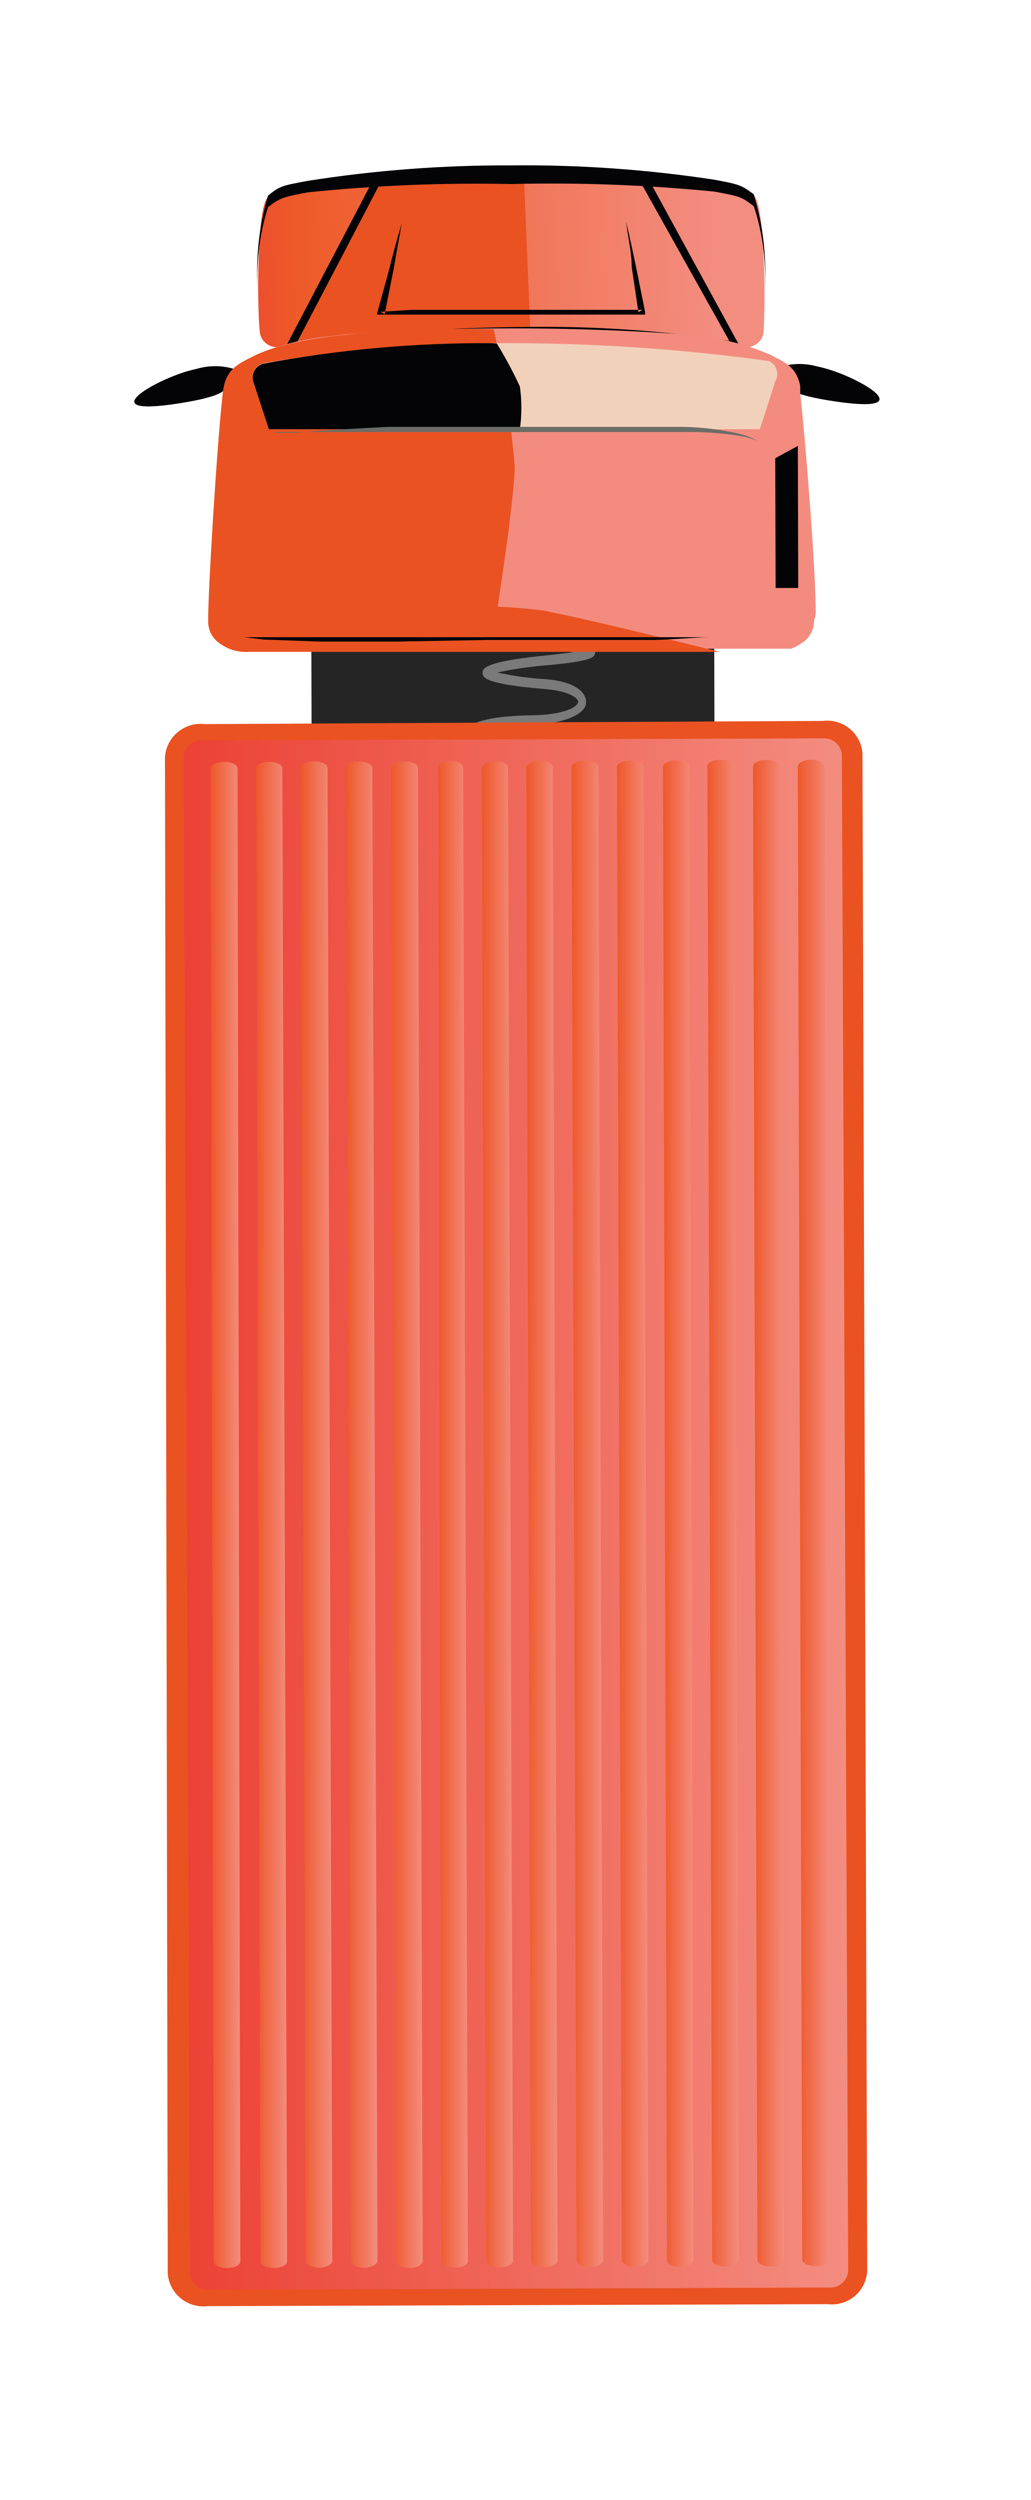 <?xml version="1.0" encoding="UTF-8"?>
<svg width="26px" height="63px" viewBox="0 0 26 63" version="1.1" xmlns="http://www.w3.org/2000/svg" xmlns:xlink="http://www.w3.org/1999/xlink">
    <!-- Generator: Sketch 52.1 (67048) - http://www.bohemiancoding.com/sketch -->
    <title>Asset 2</title>
    <desc>Created with Sketch.</desc>
    <defs>
        <filter x="-60.0%" y="-21.8%" width="220.0%" height="143.6%" filterUnits="objectBoundingBox" id="filter-1">
            <feOffset dx="0" dy="2" in="SourceAlpha" result="shadowOffsetOuter1"></feOffset>
            <feGaussianBlur stdDeviation="2" in="shadowOffsetOuter1" result="shadowBlurOuter1"></feGaussianBlur>
            <feColorMatrix values="0 0 0 0 0   0 0 0 0 0   0 0 0 0 0  0 0 0 0.5 0" type="matrix" in="shadowBlurOuter1" result="shadowMatrixOuter1"></feColorMatrix>
            <feMerge>
                <feMergeNode in="shadowMatrixOuter1"></feMergeNode>
                <feMergeNode in="SourceGraphic"></feMergeNode>
            </feMerge>
        </filter>
        <linearGradient x1="-10.011%" y1="66.447%" x2="90.002%" y2="65.583%" id="linearGradient-2">
            <stop stop-color="#EC4036" offset="0%"></stop>
            <stop stop-color="#EE5A28" offset="18%"></stop>
            <stop stop-color="#F38D80" offset="100%"></stop>
        </linearGradient>
        <linearGradient x1="63516.505%" y1="11690.409%" x2="63616.629%" y2="11690.409%" id="linearGradient-3">
            <stop stop-color="#F38C7F" offset="0%"></stop>
            <stop stop-color="#EE5A28" offset="18%"></stop>
            <stop stop-color="#F38D80" offset="100%"></stop>
        </linearGradient>
        <linearGradient x1="100%" y1="29.969%" x2="0%" y2="29.969%" id="linearGradient-4">
            <stop stop-color="#F38D80" offset="0%"></stop>
            <stop stop-color="#EC4235" offset="100%"></stop>
        </linearGradient>
        <linearGradient x1="100%" y1="50%" x2="0%" y2="50%" id="linearGradient-5">
            <stop stop-color="#F38D7E" offset="0%"></stop>
            <stop stop-color="#EE572A" offset="100%"></stop>
        </linearGradient>
    </defs>
    <g id="Page-1" stroke="none" stroke-width="1" fill="none" fill-rule="evenodd">
        <g id="Asset-2" filter="url(#filter-1)" transform="translate(2.39, 1.168)">
            <rect id="Rectangle" fill="#262525" transform="translate(10.544, 13.885) rotate(-0.15) translate(-10.544, -13.885) " x="5.464" y="11.665" width="10.16" height="4.44"></rect>
            <path d="M12,15.79 C9.4,15.79 9.4,15.4 9.4,15.29 C9.4,14.97 10.22,14.88 10.91,14.86 C11.91,14.86 12.19,14.62 12.19,14.52 C12.19,14.42 11.95,14.25 11.39,14.2 C9.79,14.07 9.78,13.9 9.78,13.78 C9.78,13.66 9.9,13.49 11.48,13.34 L12.07,13.27 C11.68,13.21 11.02,13.16 10.41,13.13 L10.41,12.88 C12.62,12.99 12.62,13.14 12.62,13.27 C12.62,13.4 12.52,13.49 11.49,13.59 C11.04,13.623 10.592,13.686 10.15,13.78 C10.558,13.869 10.973,13.926 11.39,13.95 C12.02,14 12.39,14.23 12.39,14.53 C12.39,14.83 11.83,15.09 10.87,15.11 C10.453,15.097 10.036,15.158 9.64,15.29 C10.388,15.513 11.171,15.597 11.95,15.54 L12,15.79 Z" id="Path" fill="#7A7A7A"></path>
            <path d="M16.62,1.76 C16.337,1.529 15.985,1.399 15.62,1.39 C13.919,1.225 12.209,1.165 10.5,1.21 C8.787,1.174 7.074,1.248 5.37,1.43 C4.72,1.55 4.68,1.56 4.37,1.8 C4.06,2.04 4.1,4.91 4.17,5.25 C4.217,5.448 4.397,5.586 4.6,5.58 L10.51,5.58 L16.42,5.58 C16.627,5.59 16.812,5.452 16.86,5.25 C16.91,4.87 16.93,2 16.62,1.76 Z" id="Path" fill="url(#linearGradient-2)"></path>
            <polygon id="Path" fill="#EA5222" points="11 5.56 10.82 1.2 8.74 1.22 7.18 1.27 5.06 5.58"></polygon>
            <path d="M4.77,5.66 L7.1,1.21 L7.16,1.21 C8.156,1.103 9.158,1.053 10.16,1.06 C12.09,1.06 13.79,1.19 13.81,1.19 L13.88,1.19 L16.3,5.62 L16.11,5.62 C14.421,5.338 12.712,5.197 11,5.2 C8.993,5.207 6.988,5.351 5,5.63 L4.77,5.66 Z M7.26,1.33 L5.09,5.48 C7.049,5.216 9.023,5.079 11,5.07 C12.673,5.052 14.345,5.169 16,5.42 L13.7,1.31 C13.37,1.31 11.85,1.19 10.15,1.19 C9.185,1.183 8.22,1.23 7.26,1.33 Z" id="Shape" fill="#040407" fill-rule="nonzero"></path>
            <path d="M7.74,2.46 C7.68,2.84 7.6,3.22 7.54,3.6 L7.31,4.75 L7.21,4.69 L8,4.64 L8.83,4.64 L9.66,4.64 L11.32,4.64 L12.15,4.64 L12.57,4.64 L12.98,4.64 L13.81,4.64 L13.71,4.7 L13.54,3.56 C13.54,3.18 13.44,2.8 13.4,2.42 C13.49,2.8 13.57,3.18 13.65,3.56 L13.88,4.7 L13.88,4.76 L13.77,4.76 L12.95,4.76 L12.54,4.76 L9.7,4.76 L8.88,4.76 L8.05,4.76 L7.23,4.76 L7.12,4.76 L7.12,4.73 L7.43,3.6 C7.52,3.22 7.63,2.84 7.74,2.46 Z" id="Path" fill="#040407"></path>
            <path d="M5.37,1.68 C7.074,1.504 8.787,1.434 10.5,1.47 C12.209,1.428 13.919,1.492 15.62,1.66 C16.27,1.78 16.31,1.79 16.62,2.03 C16.855,2.749 16.947,3.506 16.89,4.26 C16.958,3.407 16.867,2.549 16.62,1.73 C16.31,1.5 16.27,1.48 15.62,1.36 C13.923,1.102 12.207,0.981 10.49,1 C8.776,0.993 7.064,1.123 5.37,1.39 C4.72,1.51 4.67,1.52 4.37,1.76 C4.129,2.577 4.044,3.432 4.12,4.28 C4.057,3.527 4.142,2.77 4.37,2.05 C4.68,1.82 4.73,1.8 5.37,1.68 Z" id="Path" fill="#040407"></path>
            <path d="M3.88,6.29 C3.482,6.055 3.003,5.997 2.56,6.13 C1.66,6.31 -0.2,7.36 2.11,7 C4.42,6.64 2.23,6.33 4.42,6.65 C5.45,6.8 3.88,6.29 3.88,6.29 Z" id="Path" fill="#040407"></path>
            <path d="M16.91,6.24 C17.308,6.004 17.785,5.943 18.23,6.07 C19.12,6.24 20.99,7.29 18.68,6.95 C16.37,6.61 18.56,6.28 16.37,6.6 C15.34,6.77 16.91,6.24 16.91,6.24 Z" id="Path" fill="#040407"></path>
            <path d="M18.18,12.18 C18.18,11.18 17.92,7.89 17.79,6.74 C17.79,6.67 17.79,6.61 17.79,6.55 C17.68,6.06 17.4,5.96 17.03,5.77 C16.451,5.521 15.837,5.362 15.21,5.3 L14.73,5.25 C11.943,5.059 9.147,5.059 6.36,5.25 L5.88,5.31 C5.23,5.373 4.595,5.542 4,5.81 C3.63,6 3.35,6.11 3.25,6.6 C3.246,6.663 3.246,6.727 3.25,6.79 C3.12,7.93 2.92,11.18 2.89,12.23 C2.89,12.33 2.89,12.41 2.89,12.46 C2.883,12.695 3.001,12.916 3.2,13.04 L3.33,13.12 L3.47,13.18 L3.6,13.18 L17.43,13.18 L17.56,13.18 L17.7,13.12 L17.83,13.04 C18.028,12.914 18.145,12.694 18.14,12.46 C18.19,12.35 18.18,12.27 18.18,12.18 Z" id="Path" fill="url(#linearGradient-3)"></path>
            <path d="M10.16,12.12 C10.16,12.12 10.59,9.36 10.59,8.58 C10.491,7.419 10.314,6.267 10.06,5.13 C10.06,5.13 5.57,5 4,5.81 C3.59,6.02 3.28,6.13 3.22,6.81 C3.08,8.06 2.85,11.81 2.86,12.48 C2.853,12.715 2.971,12.936 3.17,13.06 C3.377,13.206 3.627,13.276 3.88,13.26 L4.23,13.26 L10.39,13.26 L10.88,13.26 L15.76,13.26 C15.76,13.26 12.59,12.47 11.51,12.26 C11.2,12.17 10.16,12.12 10.16,12.12 Z" id="Path" fill="#EA5222"></path>
            <path d="M17,5.93 C14.777,5.624 12.534,5.474 10.29,5.48 C8.279,5.475 6.272,5.642 4.29,5.98 C4.182,5.995 4.086,6.057 4.03,6.151 C3.974,6.244 3.963,6.358 4,6.46 C4,6.46 4.39,7.65 4.39,7.65 L6.85,7.65 L14.36,7.65 L16.77,7.65 C16.77,7.65 17.16,6.47 17.15,6.46 C17.21,6.372 17.227,6.262 17.198,6.16 C17.169,6.058 17.097,5.974 17,5.93 Z" id="Path" fill="#F2D1BB"></path>
            <polygon id="Path" fill="#040407" points="17.74 11.65 17.17 11.65 17.16 8.38 17.73 8.07"></polygon>
            <path d="M10,5.48 C8.068,5.469 6.139,5.643 4.24,6 C4.146,6.028 4.067,6.092 4.022,6.179 C3.977,6.266 3.969,6.367 4,6.46 C4,6.46 4.39,7.65 4.39,7.65 L10.72,7.65 C10.771,7.292 10.771,6.928 10.72,6.57 C10.547,6.199 10.354,5.839 10.14,5.49 L10,5.48 Z" id="Path" fill="#040407"></path>
            <path d="M3.76,12.89 L4.29,12.89 L5.68,12.89 L7.68,12.89 L9.91,12.89 L12.17,12.89 L16.07,12.89 L15.54,12.89 C15.2,12.89 14.73,12.94 14.14,12.96 L12.14,12.96 L9.91,12.96 L7.65,13 L5.65,13 L4.26,12.95 L3.76,12.89 Z" id="Path" fill="#040407"></path>
            <path d="M4.55,7.74 L4.69,7.74 L5.07,7.74 L5.67,7.69 L6.45,7.64 L7.38,7.59 L8.38,7.59 L10.62,7.59 L12.86,7.59 C13.58,7.59 14.25,7.59 14.86,7.59 C15.325,7.601 15.787,7.658 16.24,7.76 C16.368,7.789 16.492,7.833 16.61,7.89 L16.73,7.95 L16.6,7.9 C16.479,7.86 16.355,7.83 16.23,7.81 C15.777,7.743 15.318,7.713 14.86,7.72 C14.29,7.72 13.62,7.72 12.86,7.72 L11.76,7.72 L10.62,7.72 L8.37,7.72 L7.37,7.72 L6.45,7.72 L5.68,7.72 L5.08,7.72 L4.55,7.72 L4.55,7.74 Z" id="Path" fill="#6B6D66"></path>
            <path d="M18.48,54.9 L2.84,54.95 C2.598,54.978 2.355,54.906 2.166,54.752 C1.978,54.597 1.86,54.373 1.84,54.13 L1.77,15.91 C1.787,15.665 1.904,15.438 2.093,15.282 C2.282,15.125 2.526,15.052 2.77,15.08 L18.36,15 C18.603,14.969 18.847,15.04 19.037,15.195 C19.226,15.35 19.343,15.576 19.36,15.82 L19.48,54.04 C19.473,54.291 19.361,54.528 19.171,54.692 C18.98,54.855 18.729,54.931 18.48,54.9 Z M2.83,54.12 L18.47,54.12 L18.35,15.92 L2.71,15.92 L2.83,54.12 Z" id="Shape" fill="#EA5222" fill-rule="nonzero"></path>
            <path d="M19,54.07 C18.979,54.315 18.765,54.497 18.52,54.48 L2.88,54.54 C2.635,54.557 2.421,54.375 2.4,54.13 L2.24,15.9 C2.261,15.655 2.475,15.473 2.72,15.49 L18.36,15.44 C18.602,15.422 18.814,15.599 18.84,15.84 L19,54.07 Z" id="Path" fill="url(#linearGradient-4)"></path>
            <path d="M3,53.82 C3,53.92 3.15,53.99 3.34,53.99 C3.52,53.99 3.68,53.91 3.67,53.82 L3.6,16.2 C3.6,16.1 3.45,16.03 3.26,16.03 C3.07,16.03 2.92,16.11 2.92,16.21 L3,53.82 Z" id="Path" fill="url(#linearGradient-5)"></path>
            <path d="M4.18,53.82 C4.18,53.91 4.33,53.99 4.51,53.99 C4.7,53.99 4.85,53.91 4.85,53.82 L4.73,16.2 C4.73,16.1 4.58,16.03 4.4,16.03 C4.22,16.03 4.07,16.11 4.07,16.2 L4.18,53.82 Z" id="Path" fill="url(#linearGradient-5)"></path>
            <path d="M5.32,53.81 C5.32,53.91 5.47,53.98 5.66,53.98 C5.84,53.98 5.99,53.9 5.99,53.8 L5.87,16.19 C5.87,16.09 5.72,16.02 5.53,16.02 C5.34,16.02 5.19,16.1 5.19,16.19 L5.32,53.81 Z" id="Path" fill="url(#linearGradient-5)"></path>
            <path d="M6.46,53.81 C6.46,53.9 6.61,53.98 6.79,53.98 C6.97,53.98 7.13,53.9 7.13,53.8 L7,16.19 C7,16.1 6.85,16.02 6.66,16.02 C6.48,16.02 6.32,16.1 6.33,16.2 L6.46,53.81 Z" id="Path" fill="url(#linearGradient-5)"></path>
            <path d="M7.6,53.81 C7.6,53.91 7.75,53.98 7.94,53.99 C8.12,53.99 8.27,53.91 8.27,53.81 L8.15,16.19 C8.15,16.09 8,16.02 7.81,16.02 C7.63,16.02 7.48,16.1 7.47,16.19 L7.6,53.81 Z" id="Path" fill="url(#linearGradient-5)"></path>
            <path d="M8.74,53.81 C8.74,53.9 8.89,53.98 9.08,53.98 C9.26,53.98 9.42,53.9 9.41,53.81 L9.29,16.18 C9.29,16.08 9.14,16.01 8.95,16.01 L9,16.01 C8.81,16.01 8.66,16.09 8.66,16.18 L8.74,53.81 Z" id="Path" fill="url(#linearGradient-5)"></path>
            <path d="M9.87,53.8 C9.87,53.89 10.02,53.97 10.21,53.97 C10.4,53.97 10.55,53.89 10.55,53.79 L10.42,16.18 C10.42,16.08 10.27,16.01 10.09,16.01 C9.91,16.01 9.76,16.09 9.76,16.19 L9.87,53.8 Z" id="Path" fill="url(#linearGradient-5)"></path>
            <path d="M11,53.8 C11,53.89 11.15,53.97 11.34,53.97 C11.52,53.97 11.67,53.89 11.67,53.79 L11.55,16.17 C11.55,16.07 11.4,16 11.22,16 C11.04,16 10.89,16.08 10.88,16.17 L11,53.8 Z" id="Path" fill="url(#linearGradient-5)"></path>
            <path d="M12.15,53.79 C12.15,53.89 12.3,53.96 12.49,53.96 C12.67,53.96 12.82,53.88 12.82,53.79 L12.7,16.17 C12.7,16.07 12.55,16 12.36,16 C12.17,16 12.02,16.08 12.02,16.18 L12.15,53.79 Z" id="Path" fill="url(#linearGradient-5)"></path>
            <path d="M13.29,53.79 C13.29,53.88 13.44,53.96 13.63,53.96 C13.81,53.96 13.97,53.88 13.96,53.79 L13.84,16.17 C13.84,16.07 13.69,16 13.5,16 C13.32,16 13.16,16.07 13.17,16.17 L13.29,53.79 Z" id="Path" fill="url(#linearGradient-5)"></path>
            <path d="M14.43,53.79 C14.43,53.89 14.58,53.96 14.76,53.96 C14.95,53.96 15.1,53.88 15.1,53.78 L15,16.16 C15,16.06 14.85,15.99 14.67,15.99 C14.49,15.99 14.33,16.07 14.33,16.16 L14.43,53.79 Z" id="Path" fill="url(#linearGradient-5)"></path>
            <path d="M15.57,53.78 C15.57,53.88 15.72,53.95 15.91,53.95 C16.09,53.95 16.24,53.87 16.24,53.77 L16.12,16.15 C16.12,16.05 15.97,15.98 15.78,15.98 C15.59,15.98 15.44,16.06 15.45,16.15 L15.57,53.78 Z" id="Path" fill="url(#linearGradient-5)"></path>
            <path d="M16.71,53.78 C16.71,53.88 16.86,53.95 17.05,53.95 C17.24,53.95 17.39,53.87 17.39,53.77 L17.27,16.15 C17.27,16.05 17.12,15.98 16.93,15.98 C16.75,15.98 16.6,16.06 16.6,16.16 L16.71,53.78 Z" id="Path" fill="url(#linearGradient-5)"></path>
            <path d="M17.84,53.77 C17.84,53.86 17.99,53.95 18.18,53.94 C18.37,53.94 18.51,53.86 18.52,53.77 L18.4,16.15 C18.4,16.05 18.25,15.98 18.06,15.98 C17.88,15.98 17.73,16.06 17.73,16.15 L17.84,53.77 Z" id="Path" fill="url(#linearGradient-5)"></path>
        </g>
    </g>
</svg>
